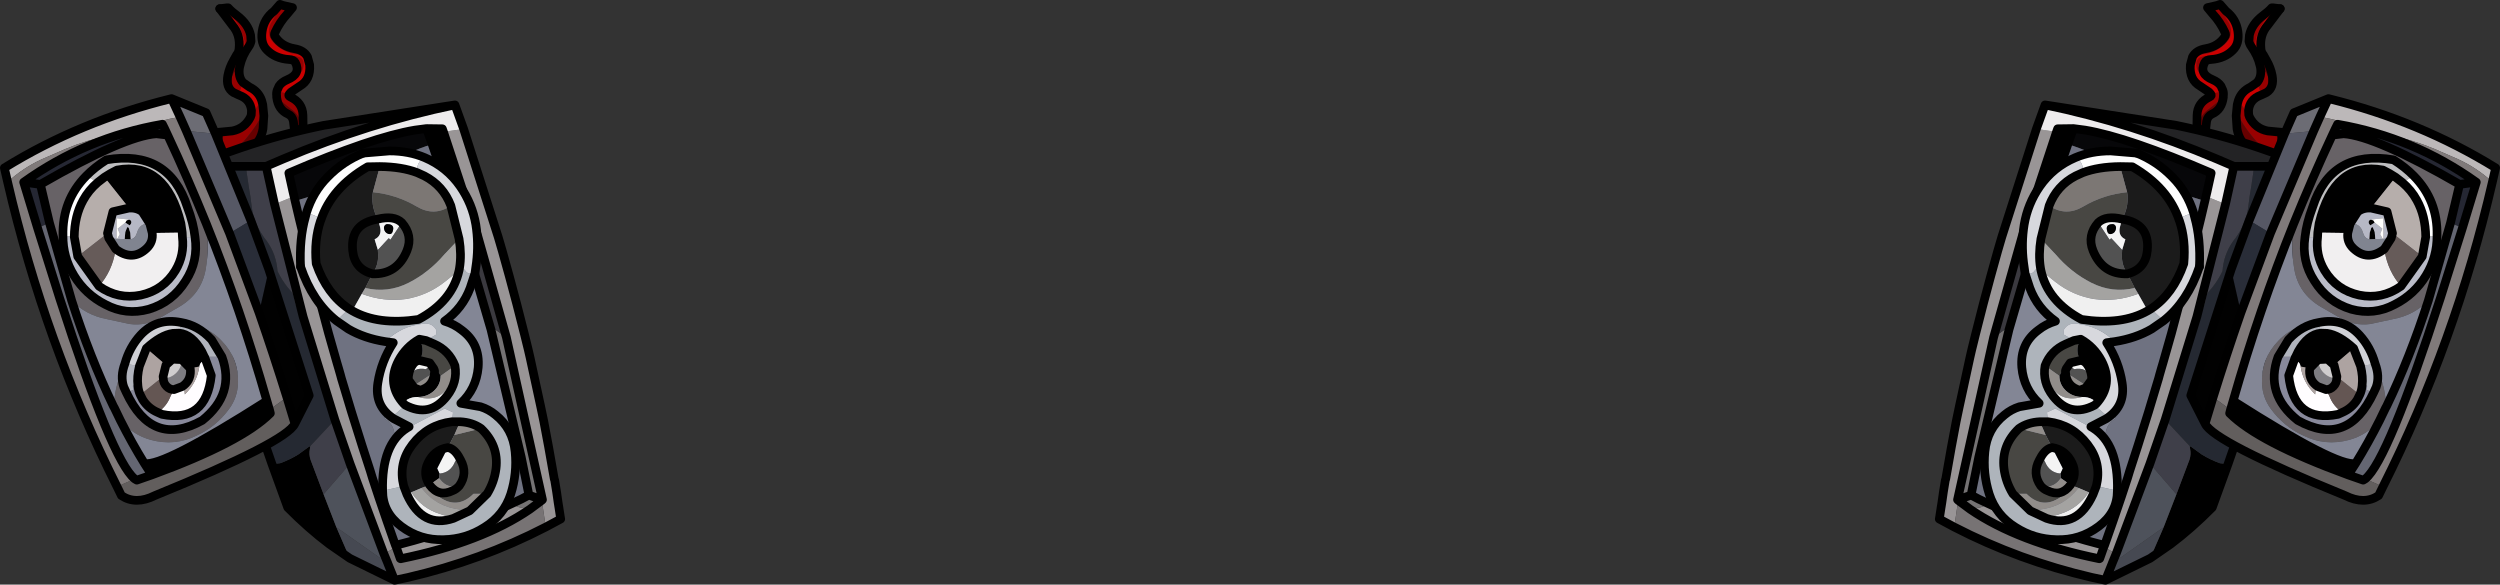 <?xml version="1.0" encoding="UTF-8" standalone="no"?>
<svg xmlns:xlink="http://www.w3.org/1999/xlink" height="134.6px" width="575.6px" xmlns="http://www.w3.org/2000/svg">
  <rect width="100%" height="100%" fill="#333333" stroke="none"/>
  <g transform="matrix(1.0, 0.0, 0.0, 1.0, -49.0, 3.1)">
    <use height="39.3" transform="matrix(1.0, 0.0, 0.0, 1.0, 98.25, -3.1)" width="23.05" xlink:href="#sprite0"/>
    <use height="111.45" transform="matrix(1.0, 0.0, 0.0, 1.0, 92.25, 20.05)" width="86.85" xlink:href="#sprite1"/>
    <use height="94.5" transform="matrix(1.0, 0.0, 0.0, 1.0, 49.0, 18.6)" width="72.2" xlink:href="#sprite4"/>
    <use height="39.3" transform="matrix(-1.0, 0.0, 0.0, 1.0, 575.35, -3.1)" width="23.05" xlink:href="#sprite0"/>
    <use height="111.45" transform="matrix(-1.0, 0.0, 0.0, 1.0, 581.35, 20.05)" width="86.85" xlink:href="#sprite1"/>
    <use height="94.5" transform="matrix(-1.0, 0.0, 0.0, 1.0, 624.6, 18.6)" width="72.2" xlink:href="#sprite4"/>
  </g>
  <defs>
    <g id="sprite0" transform="matrix(1.0, 0.0, 0.0, 1.0, 8.75, 25.25)">
      <use height="39.3" transform="matrix(1.0, 0.0, 0.0, 1.0, -8.75, -25.25)" width="23.05" xlink:href="#shape0"/>
    </g>
    <g id="shape0" transform="matrix(1.0, 0.0, 0.0, 1.0, 8.75, 25.25)">
      <path d="M12.8 -12.15 L11.9 -12.4 Q11.35 -12.4 10.95 -12.7 7.7 -12.9 5.35 -15.05 3.15 -17.05 4.3 -19.8 L5.45 -21.7 7.1 -23.95 7.15 -24.0 9.35 -23.5 8.15 -22.05 Q6.4 -20.15 5.3 -17.75 5.05 -17.2 5.35 -16.8 6.85 -14.55 9.75 -14.05 11.95 -13.7 12.8 -12.15 M5.6 -12.25 L6.65 -12.4 7.0 -12.45 10.0 -12.35 11.1 -12.05 Q11.85 -11.6 11.9 -10.75 12.05 -9.5 11.3 -8.6 9.4 -6.15 6.45 -5.5 L6.25 -5.45 Q6.85 -6.35 8.15 -6.9 11.35 -8.2 10.0 -10.85 9.65 -11.5 8.55 -11.55 6.95 -11.65 5.6 -12.25 M5.8 -4.45 L5.85 -4.45 Q6.9 -3.95 7.95 -3.75 L8.6 -3.6 Q8.25 -3.2 8.9 -2.9 11.65 -1.6 11.75 1.25 L11.8 4.35 11.75 4.35 11.65 4.4 11.45 3.5 Q10.95 1.15 8.95 -0.2 L6.5 -2.15 6.35 -2.3 5.7 -3.15 Q5.6 -3.85 5.8 -4.45 M2.25 -2.1 L2.5 -1.15 2.75 1.4 Q2.25 1.55 1.9 2.05 L1.6 2.55 Q0.05 5.1 -1.95 7.35 -2.65 8.1 -3.6 8.6 L-4.85 9.25 -5.85 9.6 -7.45 10.05 -7.5 9.2 -7.5 9.15 Q-7.95 6.95 -7.6 5.2 L-4.5 4.9 Q-1.7 4.35 -0.35 1.75 L-0.15 1.2 1.95 -1.75 2.25 -2.1 M-5.75 -23.45 L-5.45 -23.45 Q-4.7 -22.6 -3.4 -21.65 -0.85 -19.7 -0.3 -17.15 L-0.2 -15.75 -1.6 -14.7 Q-1.65 -15.95 -2.05 -17.1 L-2.9 -19.2 -5.3 -22.65 -5.75 -23.45 M-2.75 -10.15 L-2.85 -9.75 Q-3.2 -7.55 -2.05 -6.25 L-2.15 -6.15 -2.7 -4.35 -2.85 -3.3 -3.2 -3.45 -4.25 -3.95 -4.55 -5.65 -4.6 -6.15 -4.6 -7.55 -4.2 -8.45 -2.75 -10.15" fill="#990000" fill-rule="evenodd" stroke="none"/>
      <path d="M7.15 -24.0 L7.1 -23.95 5.45 -21.7 4.3 -19.8 Q3.15 -17.05 5.35 -15.05 7.7 -12.9 10.95 -12.7 11.35 -12.4 11.9 -12.4 L12.8 -12.15 13.3 -10.3 Q13.55 -6.85 11.0 -5.4 L9.0 -4.05 8.6 -3.6 7.95 -3.75 Q6.9 -3.95 5.85 -4.45 L5.8 -4.45 6.25 -5.45 6.45 -5.5 Q9.4 -6.15 11.3 -8.6 12.05 -9.5 11.9 -10.75 11.85 -11.6 11.1 -12.05 L10.0 -12.35 7.0 -12.45 6.65 -12.4 5.6 -12.25 Q4.45 -12.75 3.5 -13.7 1.95 -15.2 2.35 -18.0 2.75 -20.9 5.1 -22.7 L6.45 -24.25 7.15 -24.0 M2.25 -2.1 L1.95 -1.75 -0.15 1.2 -0.1 0.2 Q-0.35 -2.35 -2.85 -3.3 L-2.7 -4.35 -2.15 -6.15 -2.05 -6.25 -0.55 -5.2 Q1.55 -4.2 2.25 -2.1 M-5.75 -23.45 L-5.3 -22.65 -2.9 -19.2 -2.05 -17.1 Q-1.65 -15.95 -1.6 -14.7 L-1.75 -14.55 -2.0 -14.25 -3.0 -13.2 -3.5 -12.65 -3.35 -12.85 Q-3.0 -13.35 -2.95 -14.15 -2.65 -17.25 -4.45 -19.35 L-7.4 -23.25 -5.75 -23.45" fill="#cc0000" fill-rule="evenodd" stroke="none"/>
      <path d="M-7.45 10.05 L-5.85 9.6 -4.85 9.25 -3.6 8.6 Q-2.65 8.1 -1.95 7.35 0.05 5.1 1.6 2.55 L1.9 2.05 Q2.25 1.55 2.75 1.4 L2.55 4.4 Q2.1 7.2 -0.2 9.1 -0.65 9.45 -0.75 10.7 -0.9 13.1 -2.9 13.05 L-4.75 12.6 Q-7.1 11.7 -7.45 10.05 M5.7 -3.15 L6.35 -2.3 6.5 -2.15 8.95 -0.2 Q10.95 1.15 11.45 3.5 L11.65 4.4 9.8 4.75 9.55 2.7 Q9.35 1.5 8.3 1.0 6.05 0.0 5.7 -2.85 L5.7 -3.15 M-1.6 -14.7 L-0.2 -15.75 Q-0.35 -15.05 -0.75 -14.5 -2.25 -12.4 -2.75 -10.15 L-4.2 -8.45 -4.6 -7.55 -4.6 -6.15 -4.55 -5.65 -4.25 -3.95 Q-6.05 -5.1 -5.55 -7.85 -5.2 -9.7 -4.2 -11.4 L-3.5 -12.65 -3.0 -13.2 -2.0 -14.25 -1.75 -14.55 -1.6 -14.7" fill="#660000" fill-rule="evenodd" stroke="none"/>
      <path d="M12.8 -12.15 Q11.95 -13.7 9.75 -14.05 6.85 -14.55 5.35 -16.8 5.05 -17.2 5.3 -17.75 6.4 -20.15 8.15 -22.05 L9.35 -23.5 7.15 -24.0 6.45 -24.25 5.1 -22.7 Q2.75 -20.9 2.35 -18.0 1.95 -15.2 3.5 -13.7 4.45 -12.75 5.6 -12.25 6.95 -11.65 8.55 -11.55 9.65 -11.5 10.0 -10.85 11.35 -8.2 8.15 -6.9 6.85 -6.35 6.25 -5.45 L5.8 -4.45 M8.6 -3.6 L9.0 -4.05 11.0 -5.4 Q13.55 -6.85 13.3 -10.3 L12.8 -12.15 M2.75 1.4 L2.5 -1.15 2.25 -2.1 M-7.6 5.2 Q-7.95 6.95 -7.5 9.15 L-7.5 9.2 -7.45 10.05 M2.75 1.4 L2.55 4.4 Q2.1 7.2 -0.2 9.1 -0.65 9.45 -0.75 10.7 -0.9 13.1 -2.9 13.05 L-4.75 12.6 Q-7.1 11.7 -7.45 10.05 M5.7 -3.15 Q5.6 -3.85 5.8 -4.45 M11.65 4.4 L11.75 4.35 11.8 4.35 11.75 1.25 Q11.65 -1.6 8.9 -2.9 8.25 -3.2 8.6 -3.6 M11.65 4.4 L9.8 4.75 9.55 2.7 Q9.35 1.5 8.3 1.0 6.05 0.0 5.7 -2.85 L5.7 -3.15 M-0.2 -15.75 L-0.3 -17.15 Q-0.85 -19.7 -3.4 -21.65 -4.7 -22.6 -5.45 -23.45 L-5.75 -23.45 -7.4 -23.25 M-0.2 -15.75 Q-0.35 -15.05 -0.75 -14.5 -2.25 -12.4 -2.75 -10.15 L-2.85 -9.75 Q-3.2 -7.55 -2.05 -6.25 L-0.55 -5.2 Q1.55 -4.2 2.25 -2.1" fill="none" stroke="#000000" stroke-linecap="round" stroke-linejoin="round" stroke-width="2.0"/>
      <path d="M-0.15 1.2 L-0.35 1.75 Q-1.7 4.35 -4.5 4.9 L-7.6 5.2 M-7.4 -23.25 L-4.45 -19.35 Q-2.65 -17.25 -2.95 -14.15 -3.0 -13.35 -3.35 -12.85 L-3.5 -12.65 -4.2 -11.4 Q-5.2 -9.7 -5.55 -7.85 -6.05 -5.1 -4.25 -3.95 L-3.2 -3.45 -2.85 -3.3 Q-0.35 -2.35 -0.1 0.2 L-0.15 1.2" fill="none" stroke="#000000" stroke-linecap="round" stroke-linejoin="round" stroke-width="2.0"/>
    </g>
    <g id="sprite1" transform="matrix(1.0, 0.0, 0.0, 1.0, 43.4, 55.7)">
      <use height="111.45" transform="matrix(1.0, 0.0, 0.0, 1.0, -43.4, -55.7)" width="86.85" xlink:href="#sprite2"/>
      <use height="91.5" transform="matrix(1.0, 0.0, 0.0, 1.0, -18.5, -45.1)" width="51.55" xlink:href="#sprite3"/>
    </g>
    <g id="sprite2" transform="matrix(1.0, 0.0, 0.0, 1.0, 43.4, 55.7)">
      <use height="111.45" transform="matrix(1.0, 0.0, 0.0, 1.0, -43.4, -55.7)" width="86.85" xlink:href="#shape1"/>
    </g>
    <g id="shape1" transform="matrix(1.0, 0.0, 0.0, 1.0, 43.4, 55.7)">
      <path d="M-18.7 -32.55 L-17.75 -28.5 -15.25 -18.25 -15.0 -17.2 -13.4 -11.1 -11.0 -2.1 -9.05 4.75 -8.65 6.1 -8.25 7.5 -8.05 8.25 -5.7 16.05 -3.25 23.85 -1.4 29.55 -0.9 31.2 0.5 35.45 1.3 37.8 2.5 41.3 3.2 43.3 3.85 45.15 4.4 46.7 4.65 46.65 5.2 46.5 6.0 46.3 Q16.5 43.6 27.1 39.0 L31.5 36.95 Q31.95 37.8 33.15 38.0 L34.6 38.25 35.35 38.4 Q24.25 46.0 5.6 49.8 L5.5 49.75 4.55 47.05 1.75 48.7 -6.05 27.9 -9.55 17.8 -16.85 -5.9 -23.45 -31.85 -18.95 -33.65 -18.7 -32.55 M23.35 -24.5 L15.45 -48.5 20.1 -49.15 28.05 -24.3 29.0 -21.05 30.6 -15.3 32.3 -8.95 34.15 -1.7 34.95 1.55 35.4 3.5 37.85 14.8 38.55 18.15 39.65 24.0 40.95 31.35 41.0 31.55 41.05 31.65 41.5 34.4 41.85 36.85 42.05 38.1 42.35 40.05 42.45 40.65 39.0 42.5 38.1 36.35 38.25 36.2 29.95 -1.15 23.35 -24.5 M4.55 47.05 L4.4 46.7 4.55 47.05" fill="#999596" fill-rule="evenodd" stroke="none"/>
      <path d="M15.45 -48.5 L15.2 -49.2 11.55 -49.25 8.9 -48.9 Q-1.0 -47.25 -20.15 -39.0 L-19.2 -34.7 -18.95 -33.65 -23.45 -31.85 -25.35 -40.45 -25.4 -40.55 -21.55 -42.2 Q-1.75 -50.6 18.1 -54.7 L20.1 -49.15 15.45 -48.5" fill="#eeeced" fill-rule="evenodd" stroke="none"/>
      <path d="M12.85 -45.65 Q7.3 -43.95 2.25 -40.8 -0.75 -38.9 -4.0 -37.6 -10.9 -34.9 -17.95 -32.8 L-18.7 -32.55 -18.95 -33.65 -19.2 -34.7 -20.15 -39.0 Q-1.0 -47.25 8.9 -48.9 L11.55 -49.25 12.85 -45.65" fill="#070709" fill-rule="evenodd" stroke="none"/>
      <path d="M19.8 -25.4 L12.85 -45.65 11.55 -49.25 15.2 -49.2 15.45 -48.5 23.35 -24.5 20.25 -24.05 19.8 -25.4 M-24.05 27.95 L-23.65 27.95 -22.15 27.8 Q-19.95 27.0 -18.0 25.8 L-15.65 24.1 -15.2 23.85 -15.3 24.5 Q-15.55 25.8 -15.15 27.0 L-12.3 34.55 -12.15 34.95 -9.2 42.55 -6.1 49.7 -10.8 46.45 Q-15.65 42.8 -20.4 38.0 L-24.05 27.95" fill="#000000" fill-rule="evenodd" stroke="none"/>
      <path d="M12.85 -45.65 L19.8 -25.4 Q17.85 -22.95 15.7 -20.8 L15.15 -20.55 13.9 -20.3 Q10.65 -16.3 8.6 -11.6 7.3 -8.6 6.5 -5.4 L6.0 -3.3 5.55 -1.65 5.6 -1.6 5.5 -1.45 5.1 0.0 2.35 10.0 1.25 13.45 1.55 15.25 2.0 17.6 Q3.45 18.5 3.95 20.0 4.3 21.05 4.15 22.4 L4.25 23.35 6.1 30.0 6.5 31.6 Q7.0 33.3 6.55 34.95 L6.45 35.35 6.55 35.55 6.9 36.1 7.1 36.45 Q8.6 36.8 9.25 37.95 L18.45 36.0 Q19.2 35.15 21.0 34.9 24.0 34.5 26.6 33.1 27.3 30.6 29.25 28.65 31.05 26.85 33.35 26.35 L35.0 34.5 33.4 36.05 31.5 36.95 27.1 39.0 Q16.5 43.6 6.0 46.3 L5.2 46.5 4.65 46.65 4.4 46.7 3.85 45.15 3.2 43.3 2.5 41.3 1.3 37.8 0.5 35.45 -0.9 31.2 -1.4 29.55 -3.25 23.85 -5.7 16.05 -8.05 8.25 -8.25 7.5 -8.65 6.1 -9.05 4.75 -11.0 -2.1 -13.4 -11.1 -15.0 -17.2 -15.25 -18.25 -17.75 -28.5 -18.7 -32.55 -17.95 -32.8 Q-10.9 -34.9 -4.0 -37.6 -0.75 -38.9 2.25 -40.8 7.3 -43.95 12.85 -45.65" fill="#6f7281" fill-rule="evenodd" stroke="none"/>
      <path d="M33.35 26.35 Q31.05 26.85 29.25 28.65 27.3 30.6 26.6 33.1 24.0 34.5 21.0 34.9 19.2 35.15 18.45 36.0 L9.25 37.95 Q8.6 36.8 7.1 36.45 L6.9 36.1 6.55 35.55 6.45 35.35 6.55 34.95 Q7.0 33.3 6.5 31.6 L6.1 30.0 4.25 23.35 4.15 22.4 Q4.3 21.05 3.95 20.0 3.45 18.5 2.0 17.6 L1.55 15.25 1.25 13.45 2.35 10.0 5.1 0.0 5.5 -1.45 5.6 -1.6 5.55 -1.65 6.0 -3.3 6.5 -5.4 Q7.3 -8.6 8.6 -11.6 10.65 -16.3 13.9 -20.3 L15.15 -20.55 15.7 -20.8 Q17.85 -22.95 19.8 -25.4 L20.25 -24.05 26.4 -2.95 33.35 26.35" fill="#838695" fill-rule="evenodd" stroke="none"/>
      <path d="M31.5 36.95 L33.4 36.05 35.1 35.15 35.0 34.5 33.35 26.35 26.4 -2.95 27.4 -2.95 29.95 -1.15 38.25 36.2 38.05 36.15 38.1 36.35 35.35 38.4 34.6 38.25 33.15 38.0 Q31.95 37.8 31.5 36.95 M38.05 36.15 L35.1 35.15 38.05 36.15" fill="#747273" fill-rule="evenodd" stroke="none"/>
      <path d="M20.25 -24.05 L23.35 -24.5 29.95 -1.15 27.4 -2.95 26.4 -2.95 20.25 -24.05" fill="#3a393f" fill-rule="evenodd" stroke="none"/>
      <path d="M33.4 36.05 L35.0 34.5 35.1 35.15 33.4 36.05 M38.25 36.2 L38.1 36.35 39.0 42.5 Q24.1 50.2 7.3 54.1 L4.2 54.75 2.65 50.9 2.6 50.75 2.65 50.9 2.45 50.75 2.6 50.75 1.75 48.7 4.55 47.05 5.5 49.75 5.6 49.8 Q24.25 46.0 35.35 38.4 L38.1 36.35 38.05 36.15 38.25 36.2" fill="#777374" fill-rule="evenodd" stroke="none"/>
      <path d="M1.75 48.7 L2.6 50.75 2.45 50.75 -9.2 42.55 -12.15 34.95 -6.05 27.9 1.75 48.7" fill="#4e525b" fill-rule="evenodd" stroke="none"/>
      <path d="M2.65 50.9 L4.2 54.75 -6.1 49.7 -9.2 42.55 2.45 50.75 2.65 50.9" fill="#464952" fill-rule="evenodd" stroke="none"/>
      <path d="M18.1 -54.7 Q-1.75 -50.6 -21.55 -42.2 L-25.4 -40.55 -25.35 -40.45 -25.4 -40.55 -30.0 -40.55 -42.4 -40.55 -34.7 -43.6 -31.25 -44.8 Q-21.85 -48.0 -12.05 -50.0 L18.1 -54.7" fill="#232325" fill-rule="evenodd" stroke="none"/>
      <path d="M-25.35 -40.45 L-23.45 -31.85 -16.85 -5.9 -17.05 -5.85 -17.1 -5.9 -17.9 -7.0 Q-18.75 -8.65 -19.05 -10.5 -19.2 -11.3 -19.75 -11.9 L-20.4 -12.65 Q-21.75 -14.35 -22.75 -16.4 L-22.85 -17.35 Q-23.35 -21.1 -25.8 -24.1 L-26.1 -24.55 Q-28.35 -27.8 -28.75 -31.7 L-29.0 -33.65 -29.35 -35.75 -29.85 -39.15 -30.0 -40.55 -25.4 -40.55 -25.35 -40.45 M-12.15 34.95 L-12.3 34.55 -15.15 27.0 Q-15.55 25.8 -15.3 24.5 L-15.2 23.85 -9.55 17.8 -6.05 27.9 -12.15 34.95" fill="#3f3f49" fill-rule="evenodd" stroke="none"/>
      <path d="M-30.0 -40.55 L-29.85 -39.15 -29.35 -35.75 -29.0 -33.65 -28.75 -31.7 Q-28.35 -27.8 -26.1 -24.55 L-25.8 -24.1 Q-23.35 -21.1 -22.85 -17.35 L-22.75 -16.4 Q-21.75 -14.35 -20.4 -12.65 L-19.75 -11.9 Q-19.2 -11.3 -19.05 -10.5 -18.75 -8.65 -17.9 -7.0 L-17.1 -5.9 -17.05 -5.85 -16.85 -5.9 -9.55 17.8 -15.2 23.85 -15.65 24.1 -18.0 25.8 Q-19.95 27.0 -22.15 27.8 L-23.65 27.95 -24.05 27.95 -25.75 23.05 Q-36.55 -8.75 -42.4 -40.55 L-30.0 -40.55" fill="#252932" fill-rule="evenodd" stroke="none"/>
      <path d="M19.8 -25.4 L12.85 -45.65 M-18.7 -32.55 L-17.75 -28.5 -15.25 -18.25 -15.0 -17.2 -13.4 -11.1 -11.0 -2.1 -9.05 4.75 -8.65 6.1 -8.25 7.5 -8.05 8.25 -5.7 16.05 -3.25 23.85 -1.4 29.55 -0.9 31.2 0.5 35.45 1.3 37.8 2.5 41.3 3.2 43.3 3.85 45.15 4.4 46.7 4.65 46.65 5.2 46.5 6.0 46.3 Q16.5 43.6 27.1 39.0 L31.5 36.95 33.4 36.05 35.1 35.15 38.05 36.15 38.25 36.2 38.1 36.35 35.35 38.4 M35.0 34.5 L33.35 26.35 M19.8 -25.4 L20.25 -24.05 26.4 -2.95 33.35 26.35 M23.35 -24.5 L15.45 -48.5 15.2 -49.2 11.55 -49.25 12.85 -45.65 M11.55 -49.25 L8.9 -48.9 Q-1.0 -47.25 -20.15 -39.0 L-19.2 -34.7 -18.95 -33.65 -18.7 -32.55 M23.35 -24.5 L29.95 -1.15 38.25 36.2 M39.0 42.5 L42.45 40.65 42.35 40.05 42.05 38.1 41.85 36.85 41.5 34.4 41.05 31.65 41.0 31.55 40.95 31.35 39.65 24.0 38.55 18.15 37.85 14.8 35.4 3.5 34.95 1.55 34.15 -1.7 32.3 -8.95 30.6 -15.3 29.0 -21.05 28.05 -24.3 20.1 -49.15 18.1 -54.7 Q-1.75 -50.6 -21.55 -42.2 L-25.4 -40.55 -25.35 -40.45 -23.45 -31.85 M4.4 46.7 L4.55 47.05 5.5 49.75 5.6 49.8 Q24.25 46.0 35.35 38.4 M1.75 48.7 L2.6 50.75 2.65 50.9 4.2 54.75 7.3 54.1 Q24.1 50.2 39.0 42.5 M35.0 34.5 L35.1 35.15 M-30.0 -40.55 L-25.4 -40.55 M-16.85 -5.9 L-23.45 -31.85 M18.1 -54.7 L-12.05 -50.0 Q-21.85 -48.0 -31.25 -44.8 L-34.7 -43.6 -42.4 -40.55 -30.0 -40.55 M-24.05 27.95 L-20.4 38.0 Q-15.65 42.8 -10.8 46.45 L-6.1 49.7 M-9.55 17.8 L-16.85 -5.9 M-6.05 27.9 L-9.55 17.8 M-24.05 27.95 L-25.75 23.05 Q-36.55 -8.75 -42.4 -40.55 M1.75 48.7 L-6.05 27.9 M4.2 54.75 L-6.1 49.7" fill="none" stroke="#000000" stroke-linecap="round" stroke-linejoin="round" stroke-width="2.0"/>
    </g>
    <g id="sprite3" transform="matrix(1.0, 0.0, 0.0, 1.0, 25.75, 45.75)">
      <use height="91.5" transform="matrix(1.0, 0.0, 0.0, 1.0, -25.75, -45.75)" width="51.55" xlink:href="#shape2"/>
    </g>
    <g id="shape2" transform="matrix(1.0, 0.0, 0.0, 1.0, 25.75, 45.75)">
      <path d="M-6.45 -41.15 L-8.05 -35.25 -8.15 -34.6 Q-8.35 -31.6 -6.9 -29.05 L-6.4 -27.25 Q-5.9 -25.2 -7.65 -24.4 L-6.9 -21.95 -6.85 -20.8 Q-6.75 -18.45 -8.15 -16.45 L-9.8 -13.2 -10.6 -11.85 -12.8 -7.95 -13.55 -8.4 Q-18.65 -11.75 -21.1 -18.8 -21.6 -24.2 -20.1 -28.65 L-20.05 -28.75 Q-17.55 -36.3 -9.25 -41.1 L-6.45 -41.15 M-6.9 -29.05 Q-13.3 -28.05 -12.7 -21.85 -12.3 -17.55 -8.15 -16.45 -12.3 -17.55 -12.7 -21.85 -13.3 -28.05 -6.9 -29.05 M-0.2 34.35 L-0.95 32.4 Q-2.25 27.15 1.05 22.85 4.5 18.3 10.15 17.6 L12.05 17.6 10.7 20.65 9.2 23.55 Q6.05 24.05 4.6 27.15 3.4 29.7 5.0 32.15 L4.9 32.2 3.15 32.85 0.8 33.85 -0.2 34.35" fill="#1b1b1b" fill-rule="evenodd" stroke="none"/>
      <path d="M2.15 -39.75 Q-1.4 -41.1 -6.45 -41.15 L-9.25 -41.1 Q-17.55 -36.3 -20.05 -28.75 -20.2 -29.6 -23.35 -30.5 -21.85 -35.35 -18.45 -38.75 -14.95 -42.35 -10.25 -44.25 L-4.25 -44.75 Q0.25 -44.75 3.9 -43.2 1.9 -42.25 2.15 -39.75" fill="#fdfdfd" fill-rule="evenodd" stroke="none"/>
      <path d="M9.9 -32.15 Q8.15 -36.75 3.8 -39.0 2.95 -39.4 2.15 -39.75 1.9 -42.25 3.9 -43.2 8.95 -41.05 12.05 -36.6 14.85 -32.55 15.65 -27.8 16.35 -23.45 15.8 -19.05 L15.45 -16.55 14.5 -16.45 Q13.5 -16.55 13.1 -17.4 L11.9 -17.8 Q12.4 -20.85 11.8 -24.5 L9.9 -32.15 M-5.8 33.5 Q-6.1 22.8 -0.2 19.05 L0.35 18.85 8.5 14.55 10.4 15.45 10.15 17.6 Q4.5 18.3 1.05 22.85 -2.25 27.15 -0.95 32.4 L-5.8 33.5 M-3.25 16.9 Q-7.75 14.0 -6.9 8.65 -6.15 3.75 -3.35 -0.6 L-5.2 -0.85 Q-1.6 -4.4 3.45 -4.95 5.6 -5.3 6.6 -3.45 L6.5 -2.45 4.2 -1.1 2.65 -1.4 Q-0.45 0.35 -2.15 3.55 -5.0 9.0 -0.9 13.5 L-0.55 13.8 -2.9 15.85 -3.25 16.9 M-16.45 -5.65 Q-21.95 -10.0 -24.7 -18.1 -25.0 -24.55 -23.6 -29.5 L-23.35 -30.5 Q-20.2 -29.6 -20.05 -28.75 L-20.1 -28.65 Q-21.6 -24.2 -21.1 -18.8 -18.65 -11.75 -13.55 -8.4 L-16.45 -5.65" fill="#d7d8dd" fill-rule="evenodd" stroke="none"/>
      <path d="M-8.05 -35.25 Q-2.6 -34.7 2.05 -31.95 6.1 -29.55 9.9 -32.15 L11.8 -24.5 8.4 -20.9 Q4.9 -16.8 0.2 -14.4 -4.65 -11.95 -9.8 -13.2 L-8.15 -16.45 Q-2.45 -16.25 -0.2 -21.8 1.2 -25.3 -1.4 -28.25 -3.2 -29.95 -6.9 -29.05 -8.35 -31.6 -8.15 -34.6 L-8.05 -35.25 M4.2 -1.1 L6.05 -0.3 Q9.5 1.2 10.85 4.7 L10.5 4.95 7.55 7.05 7.45 6.85 Q7.1 6.0 6.15 5.85 L5.95 5.35 5.05 4.05 2.75 3.5 Q3.95 1.15 2.85 -1.05 L2.65 -1.4 4.2 -1.1 M4.9 32.2 L5.0 32.15 Q7.15 35.05 10.35 33.45 11.15 33.15 11.85 32.35 13.85 29.5 12.15 26.4 L11.65 25.5 Q10.55 23.75 9.2 23.55 L10.7 20.65 16.85 19.15 Q20.95 23.05 20.3 28.4 19.9 31.5 18.25 34.2 L15.1 34.2 Q11.7 37.6 7.8 35.3 5.85 34.2 4.9 32.2" fill="#484743" fill-rule="evenodd" stroke="none"/>
      <path d="M-6.9 -29.05 Q-3.2 -29.95 -1.4 -28.25 L-4.0 -24.3 -4.4 -24.65 -6.9 -21.95 -7.65 -24.4 Q-5.9 -25.2 -6.4 -27.25 L-6.9 -29.05 M2.75 3.5 L5.05 4.05 5.0 4.85 4.15 5.5 Q1.35 4.95 0.25 7.3 0.1 7.55 0.1 7.9 0.1 6.1 0.9 4.8 1.65 3.5 2.75 3.5 M-4.7 -27.9 L-5.0 -27.85 Q-5.5 -27.55 -5.5 -27.0 -5.4 -25.95 -4.5 -25.65 -3.8 -25.45 -3.55 -26.05 -2.85 -27.85 -4.7 -27.9 M11.65 25.5 L10.85 26.85 Q9.85 29.3 7.3 29.55 L6.75 28.35 9.2 23.55 Q10.55 23.75 11.65 25.5" fill="#f4f4f4" fill-rule="evenodd" stroke="none"/>
      <path d="M2.65 -1.4 L2.85 -1.05 Q3.95 1.15 2.75 3.5 1.65 3.5 0.9 4.8 0.1 6.1 0.1 7.9 L1.4 9.7 1.6 9.85 2.85 10.35 Q5.95 9.5 6.15 6.15 L6.15 5.85 Q7.1 6.0 7.45 6.85 L7.55 7.05 Q7.55 9.05 6.0 10.5 4.45 11.9 2.3 11.9 0.95 11.9 0.05 12.4 -0.9 12.85 -0.9 13.5 -5.0 9.0 -2.15 3.55 -0.45 0.35 2.65 -1.4 M-4.7 -27.9 Q-2.85 -27.85 -3.55 -26.05 -3.8 -25.45 -4.5 -25.65 -5.4 -25.95 -5.5 -27.0 -5.5 -27.55 -5.0 -27.85 L-4.7 -27.9 M5.0 32.15 Q3.4 29.7 4.6 27.15 6.05 24.05 9.2 23.55 L6.75 28.35 7.3 29.55 7.2 30.6 5.0 32.15" fill="#000000" fill-rule="evenodd" stroke="none"/>
      <path d="M9.9 -32.15 Q6.1 -29.55 2.05 -31.95 -2.6 -34.7 -8.05 -35.25 L-6.45 -41.15 Q-1.4 -41.1 2.15 -39.75 2.95 -39.4 3.8 -39.0 8.15 -36.75 9.9 -32.15" fill="#7c7774" fill-rule="evenodd" stroke="none"/>
      <path d="M-1.4 -28.25 Q1.2 -25.3 -0.2 -21.8 -2.45 -16.25 -8.15 -16.45 -6.75 -18.45 -6.85 -20.8 L-6.9 -21.95 -4.4 -24.65 -4.0 -24.3 -1.4 -28.25 M5.05 4.05 L5.95 5.35 6.05 6.25 2.0 8.9 1.6 9.75 1.4 9.7 0.1 7.9 Q0.1 7.55 0.25 7.3 1.35 4.95 4.15 5.5 L5.0 4.85 5.05 4.05 M11.65 25.5 L12.15 26.4 Q13.85 29.5 11.85 32.35 9.1 33.1 7.4 30.85 L7.2 30.6 7.3 29.55 Q9.85 29.3 10.85 26.85 L11.65 25.5" fill="#525252" fill-rule="evenodd" stroke="none"/>
      <path d="M11.9 -17.8 L13.1 -17.4 Q13.5 -16.55 14.5 -16.45 L15.45 -16.55 14.35 -13.2 Q12.6 -8.5 8.45 -5.55 10.65 -4.9 12.4 -3.5 16.65 -0.35 16.2 5.1 15.75 10.05 12.2 13.35 L16.75 14.15 Q18.65 14.75 20.15 16.0 24.2 19.2 24.7 24.5 25.2 29.5 23.7 34.25 22.1 39.15 17.65 41.9 13.35 44.65 8.25 44.75 2.85 44.95 -1.5 41.7 -5.8 38.5 -5.8 33.5 L-0.95 32.4 -0.2 34.35 Q3.4 42.25 10.5 39.85 L14.25 38.1 18.25 34.2 Q19.9 31.5 20.3 28.4 20.95 23.05 16.85 19.15 14.85 17.75 12.05 17.6 L10.15 17.6 10.4 15.45 8.5 14.55 0.35 18.85 0.3 18.75 Q-1.5 17.8 -3.25 16.9 L-2.9 15.85 -0.55 13.8 Q5.05 16.75 9.0 11.7 11.5 8.5 10.85 4.7 9.5 1.2 6.05 -0.3 L4.2 -1.1 6.5 -2.45 6.6 -3.45 Q5.6 -5.3 3.45 -4.95 -1.6 -4.4 -5.2 -0.85 -10.0 -1.6 -13.7 -3.75 L-16.45 -5.65 -13.55 -8.4 -12.8 -7.95 Q-6.85 -4.55 2.45 -5.95 10.25 -10.1 11.8 -17.25 L11.9 -17.8" fill="#aeb4bb" fill-rule="evenodd" stroke="none"/>
      <path d="M11.8 -17.25 Q10.25 -10.1 2.45 -5.95 -6.85 -4.55 -12.8 -7.95 L-10.6 -11.85 Q-5.6 -9.95 -0.45 -10.65 4.5 -11.45 8.55 -14.65 L11.8 -17.25 M10.5 4.95 L10.85 4.7 Q11.5 8.5 9.0 11.7 5.05 16.75 -0.55 13.8 L-0.9 13.5 Q-0.9 12.85 0.05 12.4 0.95 11.9 2.3 11.9 8.2 13.5 10.3 7.45 10.75 6.25 10.5 4.95 M-0.2 34.35 L0.8 33.85 Q3.2 37.5 7.3 38.8 L10.5 39.85 Q3.4 42.25 -0.2 34.35" fill="#f0f0f0" fill-rule="evenodd" stroke="none"/>
      <path d="M-9.8 -13.2 Q-4.65 -11.95 0.2 -14.4 4.9 -16.8 8.4 -20.9 L11.8 -24.5 Q12.4 -20.85 11.9 -17.8 L11.8 -17.25 8.55 -14.65 Q4.5 -11.45 -0.45 -10.65 -5.6 -9.95 -10.6 -11.85 L-9.8 -13.2 M0.8 33.85 L3.15 32.85 Q6.45 37.2 12.25 37.85 L14.25 38.1 10.5 39.85 7.3 38.8 Q3.2 37.5 0.8 33.85" fill="#a4a3a1" fill-rule="evenodd" stroke="none"/>
      <path d="M5.95 5.35 L6.15 5.85 6.15 6.15 Q5.95 9.5 2.85 10.35 L1.6 9.85 1.6 9.75 2.0 8.9 6.05 6.25 5.95 5.35 M7.55 7.05 L10.5 4.95 Q10.75 6.25 10.3 7.45 8.2 13.5 2.3 11.9 4.45 11.9 6.0 10.5 7.55 9.05 7.55 7.05 M3.15 32.85 L4.9 32.2 Q5.85 34.2 7.8 35.3 11.7 37.6 15.1 34.2 L18.25 34.2 14.25 38.1 12.25 37.85 Q6.45 37.2 3.15 32.85 M10.7 20.65 L12.05 17.6 Q14.85 17.75 16.85 19.15 L10.7 20.65 M7.2 30.6 L7.4 30.85 Q9.1 33.1 11.85 32.35 11.15 33.15 10.35 33.45 7.15 35.05 5.0 32.15 L7.2 30.6" fill="#918d8a" fill-rule="evenodd" stroke="none"/>
      <path d="M9.9 -32.15 Q8.15 -36.75 3.8 -39.0 2.95 -39.4 2.15 -39.75 -1.4 -41.1 -6.45 -41.15 L-9.25 -41.1 Q-17.55 -36.3 -20.05 -28.75 L-20.1 -28.65 Q-21.6 -24.2 -21.1 -18.8 -18.65 -11.75 -13.55 -8.4 M-6.9 -29.05 Q-3.2 -29.95 -1.4 -28.25 1.2 -25.3 -0.2 -21.8 -2.45 -16.25 -8.15 -16.45 -12.3 -17.55 -12.7 -21.85 -13.3 -28.05 -6.9 -29.05 M11.8 -24.5 L9.9 -32.15 M15.45 -16.55 L15.8 -19.05 Q16.35 -23.45 15.65 -27.8 14.85 -32.55 12.05 -36.6 8.95 -41.05 3.9 -43.2 M15.45 -16.55 L14.35 -13.2 Q12.6 -8.5 8.45 -5.55 10.65 -4.9 12.4 -3.5 16.65 -0.35 16.2 5.1 15.75 10.05 12.2 13.35 L16.75 14.15 Q18.65 14.75 20.15 16.0 24.2 19.2 24.7 24.5 25.2 29.5 23.7 34.25 22.1 39.15 17.65 41.9 13.35 44.65 8.25 44.75 2.85 44.95 -1.5 41.7 -5.8 38.5 -5.8 33.5 -6.1 22.8 -0.2 19.05 L0.3 18.75 Q-1.5 17.8 -3.25 16.9 -7.75 14.0 -6.9 8.65 -6.15 3.75 -3.35 -0.6 L-5.2 -0.85 Q-10.0 -1.6 -13.7 -3.75 L-16.45 -5.65 Q-21.95 -10.0 -24.7 -18.1 M-10.25 -44.25 L-4.25 -44.75 Q0.25 -44.75 3.9 -43.2 M11.8 -24.5 Q12.4 -20.85 11.9 -17.8 L11.8 -17.25 Q10.25 -10.1 2.45 -5.95 -6.85 -4.55 -12.8 -7.95 L-13.55 -8.4 M10.85 4.7 Q9.5 1.2 6.05 -0.3 L4.2 -1.1 2.65 -1.4 Q-0.45 0.35 -2.15 3.55 -5.0 9.0 -0.9 13.5 L-0.55 13.8 M2.75 3.5 L5.05 4.05 5.95 5.35 6.15 5.85 6.15 6.15 Q5.95 9.5 2.85 10.35 L1.6 9.85 1.4 9.7 0.1 7.9 Q0.1 6.1 0.9 4.8 1.65 3.5 2.75 3.5 M10.85 4.7 Q11.5 8.5 9.0 11.7 5.05 16.75 -0.55 13.8 M-0.95 32.4 L-0.2 34.35 M5.0 32.15 Q3.4 29.7 4.6 27.15 6.05 24.05 9.2 23.55 M12.05 17.6 L10.15 17.6 Q4.5 18.3 1.05 22.85 -2.25 27.15 -0.95 32.4 M16.85 19.15 Q14.85 17.75 12.05 17.6 M18.25 34.2 Q19.9 31.5 20.3 28.4 20.95 23.05 16.85 19.15 M11.85 32.35 Q13.85 29.5 12.15 26.4 L11.65 25.5 Q10.55 23.75 9.2 23.55 M11.85 32.35 Q11.15 33.15 10.35 33.45 7.15 35.05 5.0 32.15 M10.5 39.85 L14.25 38.1 18.25 34.2 M10.5 39.85 Q3.4 42.25 -0.2 34.35" fill="none" stroke="#000000" stroke-linecap="round" stroke-linejoin="round" stroke-width="2.0"/>
      <path d="M-24.7 -18.1 Q-25.0 -24.55 -23.6 -29.5 L-23.35 -30.5 Q-21.85 -35.35 -18.45 -38.75 -14.95 -42.35 -10.25 -44.25" fill="none" stroke="#000000" stroke-linecap="round" stroke-linejoin="round" stroke-width="2.0"/>
    </g>
    <g id="sprite4" transform="matrix(1.0, 0.0, 0.0, 1.0, 36.1, 47.25)">
      <use height="94.5" transform="matrix(1.0, 0.0, 0.0, 1.0, -36.1, -47.25)" width="72.2" xlink:href="#sprite5"/>
      <use height="26.9" transform="matrix(1.0, 0.0, 0.0, 1.0, -8.95, 4.05)" width="25.85" xlink:href="#sprite6"/>
      <use height="37.35" transform="matrix(1.0, 0.0, 0.0, 1.0, -22.6, -33.55)" width="32.55" xlink:href="#sprite7"/>
    </g>
    <g id="sprite5" transform="matrix(1.0, 0.0, 0.0, 1.0, 36.1, 47.25)">
      <use height="94.5" transform="matrix(1.0, 0.0, 0.0, 1.0, -36.1, -47.25)" width="72.2" xlink:href="#shape3"/>
    </g>
    <g id="shape3" transform="matrix(1.0, 0.0, 0.0, 1.0, 36.1, 47.25)">
      <path d="M3.45 -46.15 L3.4 -46.25 11.35 -43.0 13.5 -38.15 6.8 -38.8 5.35 -42.05 3.45 -46.15" fill="#6c6c74" fill-rule="evenodd" stroke="none"/>
      <path d="M3.45 -46.15 L5.35 -42.05 Q0.6 -41.25 -3.85 -39.6 -7.2 -38.4 -10.65 -37.85 -16.05 -36.75 -21.05 -34.65 L-26.55 -32.25 Q-30.85 -30.25 -34.35 -27.05 L-35.1 -30.3 Q-17.7 -41.05 3.2 -46.2 L3.45 -46.15" fill="#bcb8b9" fill-rule="evenodd" stroke="none"/>
      <path d="M-30.65 -27.0 Q-16.25 -37.3 1.3 -40.35 L1.8 -39.35 2.5 -37.85 -0.1 -38.15 Q-7.45 -37.65 -26.8 -26.5 L-30.65 -27.0 -26.8 -26.5 -24.7 -17.6 -27.45 -16.45 -30.65 -27.0" fill="#252733" fill-rule="evenodd" stroke="none"/>
      <path d="M5.35 -42.05 L6.8 -38.8 16.75 -15.25 23.55 3.05 Q26.9 12.7 29.95 22.5 L25.95 25.4 25.35 23.35 Q19.35 2.35 11.4 -17.45 7.2 -27.8 2.5 -37.85 L1.8 -39.35 1.3 -40.35 Q-16.25 -37.3 -30.65 -27.0 L-27.45 -16.45 -22.35 -0.25 Q-10.3 37.05 -5.1 41.3 L-9.15 43.1 Q-25.8 9.95 -34.35 -27.05 -30.85 -30.25 -26.55 -32.25 L-21.05 -34.65 Q-16.05 -36.75 -10.65 -37.85 -7.2 -38.4 -3.85 -39.6 0.6 -41.25 5.35 -42.05" fill="#807a7a" fill-rule="evenodd" stroke="none"/>
      <path d="M6.8 -38.8 L13.5 -38.15 21.65 -18.2 16.75 -15.25 6.8 -38.8" fill="#565865" fill-rule="evenodd" stroke="none"/>
      <path d="M-26.8 -26.5 Q-7.45 -37.65 -0.1 -38.15 L2.5 -37.85 Q7.2 -27.8 11.4 -17.45 12.15 -12.15 11.25 -6.9 10.25 -1.3 5.15 1.7 L0.8 4.2 Q-2.45 6.15 -6.25 5.65 L-11.6 4.5 Q-16.3 3.6 -19.6 0.25 L-24.7 -17.6 -26.8 -26.5 M-9.85 24.45 Q-9.75 20.75 -8.35 17.3 -6.45 12.75 -2.65 9.5 0.7 6.6 5.05 5.85 10.9 5.3 14.9 9.5 18.9 13.6 18.7 19.25 18.6 22.55 16.65 25.2 13.65 29.3 9.15 31.35 4.15 33.8 -1.3 32.35 -5.45 31.25 -8.4 27.8 L-9.75 25.0 -9.85 24.45" fill="#676266" fill-rule="evenodd" stroke="none"/>
      <path d="M11.4 -17.45 Q19.35 2.35 25.35 23.35 1.35 38.65 -2.85 37.75 -5.75 33.05 -8.4 27.8 -5.45 31.25 -1.3 32.35 4.15 33.8 9.15 31.35 13.65 29.3 16.65 25.2 18.6 22.55 18.7 19.25 18.9 13.6 14.9 9.5 10.9 5.3 5.05 5.85 0.7 6.6 -2.65 9.5 -6.45 12.75 -8.35 17.3 -9.75 20.75 -9.85 24.45 L-10.0 24.55 Q-15.35 13.45 -19.6 0.25 -16.3 3.6 -11.6 4.5 L-6.25 5.65 Q-2.45 6.15 0.8 4.2 L5.15 1.7 Q10.25 -1.3 11.25 -6.9 12.15 -12.15 11.4 -17.45" fill="#838695" fill-rule="evenodd" stroke="none"/>
      <path d="M21.65 -18.2 L25.8 -6.9 23.55 3.05 16.75 -15.25 21.65 -18.2" fill="#292d38" fill-rule="evenodd" stroke="none"/>
      <path d="M25.8 -6.9 L35.1 22.1 31.8 28.6 29.95 22.5 Q26.9 12.7 23.55 3.05 L25.8 -6.9" fill="#010101" fill-rule="evenodd" stroke="none"/>
      <path d="M31.8 28.6 Q29.85 32.8 -0.45 45.15 -4.85 47.35 -8.15 45.15 L-9.15 43.1 -5.1 41.3 -4.6 41.6 -1.15 40.4 Q19.5 32.85 26.15 26.2 L25.95 25.4 29.95 22.5 31.8 28.6" fill="#625e5d" fill-rule="evenodd" stroke="none"/>
      <path d="M25.35 23.35 L25.95 25.4 26.15 26.2 Q19.5 32.85 -1.15 40.4 L-2.85 37.75 Q1.35 38.65 25.35 23.35" fill="#000000" fill-rule="evenodd" stroke="none"/>
      <path d="M-9.75 25.0 L-8.4 27.8 Q-5.75 33.05 -2.85 37.75 L-1.15 40.4 -4.6 41.6 -5.1 41.3 Q-10.3 37.05 -22.35 -0.25 L-27.45 -16.45 -24.7 -17.6 -19.6 0.25 Q-15.35 13.45 -10.0 24.55 L-9.75 25.0" fill="#646672" fill-rule="evenodd" stroke="none"/>
      <path d="M13.5 -38.15 L11.35 -43.0 3.4 -46.25 3.45 -46.15 5.35 -42.05 6.8 -38.8 M13.5 -38.15 L21.65 -18.2 25.8 -6.9 35.1 22.1 31.8 28.6 Q29.85 32.8 -0.45 45.15 -4.85 47.35 -8.15 45.15 L-9.15 43.1 Q-25.8 9.95 -34.35 -27.05 L-35.1 -30.3 Q-17.7 -41.05 3.2 -46.2 L3.4 -46.25 M2.5 -37.85 L1.8 -39.35 1.3 -40.35 Q-16.25 -37.3 -30.65 -27.0 L-26.8 -26.5 Q-7.45 -37.65 -0.1 -38.15 L2.5 -37.85 Q7.2 -27.8 11.4 -17.45 19.35 2.35 25.35 23.35 L25.95 25.4 26.15 26.2 Q19.5 32.85 -1.15 40.4 L-4.6 41.6 -5.1 41.3 M29.95 22.5 Q26.9 12.7 23.55 3.05 L16.75 -15.25 6.8 -38.8 M-9.75 25.0 L-8.4 27.8 Q-5.75 33.05 -2.85 37.75 1.35 38.65 25.35 23.35 M29.95 22.5 L31.8 28.6 M-27.45 -16.45 L-22.35 -0.25 Q-10.3 37.05 -5.1 41.3 M-30.65 -27.0 L-27.45 -16.45 M-26.8 -26.5 L-24.7 -17.6 -19.6 0.25 Q-15.35 13.45 -10.0 24.55 L-9.75 25.0 M-2.85 37.75 L-1.15 40.4" fill="none" stroke="#000000" stroke-linecap="round" stroke-linejoin="round" stroke-width="2.0"/>
    </g>
    <g id="sprite6" transform="matrix(1.0, 0.0, 0.0, 1.0, 12.9, 13.45)">
      <use height="26.9" transform="matrix(1.0, 0.0, 0.0, 1.0, -12.9, -13.45)" width="25.85" xlink:href="#shape4"/>
    </g>
    <g id="shape4" transform="matrix(1.0, 0.0, 0.0, 1.0, 12.9, 13.45)">
      <path d="M8.55 -8.35 L8.45 -8.3 8.65 -8.25 11.05 -4.3 7.0 -4.3 6.4 -5.55 Q4.2 -9.45 1.2 -9.75 L1.65 -12.2 Q5.55 -11.55 8.55 -8.35 M-11.0 3.85 L-11.55 2.65 Q-12.4 0.2 -11.3 -2.7 L-7.95 -2.15 Q-8.55 0.3 -8.3 2.3 L-8.55 2.3 -9.45 2.35 -9.4 3.4 -11.0 3.85" fill="#b1b4bd" fill-rule="evenodd" stroke="none"/>
      <path d="M-11.3 -2.7 Q-10.25 -6.5 -7.7 -9.3 -3.95 -13.35 1.65 -12.2 L1.2 -9.75 -0.25 -9.7 Q-3.0 -9.3 -6.35 -6.25 L-7.95 -2.15 -11.3 -2.7" fill="#d0d1d6" fill-rule="evenodd" stroke="none"/>
      <path d="M-6.35 -6.25 Q-3.0 -9.3 -0.25 -9.7 L1.2 -9.75 Q4.2 -9.45 6.4 -5.55 L7.0 -4.3 7.1 -4.15 Q6.95 -3.8 7.05 -3.35 6.2 -3.25 5.95 -2.45 L5.85 -2.05 3.75 -1.65 1.8 -3.65 -0.35 -3.75 -1.85 -2.4 -6.35 -6.25" fill="#000000" fill-rule="evenodd" stroke="none"/>
      <path d="M11.05 -4.3 Q14.15 4.25 6.5 10.35 -5.0 16.75 -11.0 3.85 L-9.4 3.4 -9.45 2.35 -8.55 2.3 -8.3 2.35 Q-8.2 3.5 -7.75 4.45 L-7.2 5.55 Q-5.95 7.55 -3.75 8.5 L-2.75 8.95 Q7.4 11.0 8.6 0.0 L7.1 -4.15 7.0 -4.3 11.05 -4.3" fill="#88899b" fill-rule="evenodd" stroke="none"/>
      <path d="M5.85 -2.05 L5.95 -2.45 Q6.2 -3.25 7.05 -3.35 6.95 -3.8 7.1 -4.15 L8.6 0.0 Q7.4 11.0 -2.75 8.95 L-3.75 8.5 Q-1.65 7.1 -0.75 4.7 L0.0 3.25 1.9 2.55 2.4 3.15 2.5 4.35 2.6 4.25 Q5.3 1.6 5.85 -2.05" fill="#fffdff" fill-rule="evenodd" stroke="none"/>
      <path d="M1.8 -3.65 L3.75 -1.65 3.8 -1.05 Q3.85 1.25 1.9 2.55 L0.0 3.25 Q-1.0 3.25 -1.7 2.5 -2.45 1.75 -2.45 0.65 -0.7 0.65 0.55 -0.6 1.8 -1.85 1.8 -3.65" fill="#7d7c81" fill-rule="evenodd" stroke="none"/>
      <path d="M-1.85 -2.4 L-0.35 -3.75 1.8 -3.65 Q1.8 -1.85 0.55 -0.6 -0.7 0.65 -2.45 0.65 L-2.5 0.25 -1.85 -2.4" fill="#cfcdce" fill-rule="evenodd" stroke="none"/>
      <path d="M-6.35 -6.25 L-1.85 -2.4 -2.5 0.25 -7.75 4.45 Q-8.2 3.5 -8.3 2.35 L-8.3 2.3 Q-8.55 0.3 -7.95 -2.15 L-6.35 -6.25 M3.75 -1.65 L5.85 -2.05 Q5.3 1.6 2.6 4.25 L2.5 4.35 2.4 3.15 1.9 2.55 Q3.85 1.25 3.8 -1.05 L3.75 -1.65 M-8.55 2.3 L-8.3 2.3 -8.3 2.35 -8.55 2.3" fill="#ada3a1" fill-rule="evenodd" stroke="none"/>
      <path d="M-2.5 0.25 L-2.45 0.65 Q-2.45 1.75 -1.7 2.5 -1.0 3.25 0.0 3.25 L-0.75 4.7 Q-1.65 7.1 -3.75 8.5 -5.95 7.55 -7.2 5.55 L-7.75 4.45 -2.5 0.25" fill="#645653" fill-rule="evenodd" stroke="none"/>
      <path d="M8.65 -8.25 L11.05 -4.3 Q14.15 4.25 6.5 10.35 -5.0 16.75 -11.0 3.85 L-11.55 2.65 Q-12.4 0.2 -11.3 -2.7 -10.25 -6.5 -7.7 -9.3 -3.95 -13.35 1.65 -12.2 5.55 -11.55 8.55 -8.35 M1.2 -9.75 L-0.25 -9.7 Q-3.0 -9.3 -6.35 -6.25 M-1.85 -2.4 L-0.35 -3.75 1.8 -3.65 3.75 -1.65 M7.0 -4.3 L6.4 -5.55 Q4.2 -9.45 1.2 -9.75 M1.9 2.55 Q3.85 1.25 3.8 -1.05 L3.75 -1.65 M-2.5 0.25 L-2.45 0.65 M-1.85 -2.4 L-2.5 0.25 M-7.75 4.45 L-7.2 5.55 Q-5.95 7.55 -3.75 8.5 L-2.75 8.95 Q7.4 11.0 8.6 0.0 L7.1 -4.15 M0.0 3.25 Q-1.0 3.25 -1.7 2.5 -2.45 1.75 -2.45 0.65 M1.9 2.55 L0.0 3.25 M-8.3 2.3 Q-8.55 0.3 -7.95 -2.15 L-6.35 -6.25 M-8.3 2.35 L-8.3 2.3 M-7.75 4.45 Q-8.2 3.5 -8.3 2.35" fill="none" stroke="#000000" stroke-linecap="round" stroke-linejoin="round" stroke-width="2.0"/>
    </g>
    <g id="sprite7" transform="matrix(1.0, 0.0, 0.0, 1.0, 16.3, 18.7)">
      <use height="37.35" transform="matrix(1.0, 0.0, 0.0, 1.0, -16.3, -18.7)" width="32.55" xlink:href="#shape5"/>
    </g>
    <g id="shape5" transform="matrix(1.0, 0.0, 0.0, 1.0, 16.3, 18.7)">
      <path d="M-7.0 11.8 Q-2.6 14.9 2.6 13.85 7.85 12.7 10.6 8.15 12.7 4.6 12.2 0.5 L15.1 0.5 Q15.9 6.0 12.95 10.55 9.9 15.45 4.45 17.1 -0.8 18.55 -5.55 16.0 -10.1 13.7 -12.75 9.35 -15.35 5.1 -15.3 0.15 L-12.7 0.45 -11.9 4.95 -7.0 11.8 M-11.85 4.9 L-11.9 4.95 -11.85 4.9" fill="#babcc8" fill-rule="evenodd" stroke="none"/>
      <path d="M12.15 -0.55 L5.25 -0.45 4.7 -2.6 2.95 -5.35 Q1.7 -6.3 -0.1 -6.2 L-5.75 -13.3 Q-4.4 -14.2 -2.85 -14.95 8.35 -17.05 11.85 -2.65 L12.15 -0.55 M-0.05 -3.55 L0.3 -3.35 Q0.7 -2.8 0.05 -2.2 L-0.95 -2.85 -0.65 -3.35 -0.05 -3.55 M-1.1 0.95 L-0.95 -0.7 -0.55 -1.7 Q-0.35 -1.95 -0.15 -1.6 L0.2 -0.5 0.3 1.0 -1.1 0.95" fill="#000000" fill-rule="evenodd" stroke="none"/>
      <path d="M12.2 0.5 Q12.7 4.6 10.6 8.15 7.85 12.7 2.6 13.85 -2.6 14.9 -7.0 11.8 -4.0 8.3 -3.25 3.75 L-3.15 3.25 Q0.7 6.2 4.0 3.05 5.5 1.6 5.25 -0.45 L12.15 -0.55 12.2 0.5" fill="#f1eff0" fill-rule="evenodd" stroke="none"/>
      <path d="M15.1 0.5 L12.2 0.5 12.15 -0.55 11.85 -2.65 Q8.35 -17.05 -2.85 -14.95 -4.4 -14.2 -5.75 -13.3 L-7.3 -12.1 -9.95 -13.6 Q-8.0 -15.6 -5.3 -17.3 9.05 -19.75 13.35 -6.4 14.75 -2.7 15.1 0.5" fill="#bebec0" fill-rule="evenodd" stroke="none"/>
      <path d="M-11.85 4.9 L-11.9 4.95 -12.7 0.45 Q-12.65 -4.4 -10.65 -8.0 -9.4 -10.3 -7.3 -12.1 L-5.75 -13.3 -0.1 -6.2 -3.8 -5.35 -5.05 -0.4 -11.85 4.9" fill="#b6aeab" fill-rule="evenodd" stroke="none"/>
      <path d="M-12.7 0.45 L-15.3 0.15 Q-15.5 -7.95 -9.95 -13.6 L-7.3 -12.1 Q-9.4 -10.3 -10.65 -8.0 -12.65 -4.4 -12.7 0.45" fill="#fefeff" fill-rule="evenodd" stroke="none"/>
      <path d="M-0.1 -6.2 Q1.7 -6.3 2.95 -5.35 L4.7 -2.6 Q2.4 -2.8 1.75 -0.5 1.35 0.8 0.3 1.0 L0.2 -0.5 -0.15 -1.6 Q-0.35 -1.95 -0.55 -1.7 L-0.95 -0.7 -1.1 0.95 -2.8 0.9 -2.2 -0.2 -2.7 -1.45 -0.95 -2.85 0.05 -2.2 Q0.7 -2.8 0.3 -3.35 L-0.05 -3.55 -2.95 -3.85 -2.95 0.9 -4.75 0.75 -5.05 -0.4 -3.8 -5.35 -0.1 -6.2" fill="#b6b8c5" fill-rule="evenodd" stroke="none"/>
      <path d="M-2.95 0.9 L-2.95 -3.85 -0.05 -3.55 -0.65 -3.35 -0.95 -2.85 -2.7 -1.45 -2.2 -0.2 -2.8 0.9 -2.95 0.9" fill="#fffffd" fill-rule="evenodd" stroke="none"/>
      <path d="M5.25 -0.45 Q5.5 1.6 4.0 3.05 0.7 6.2 -3.15 3.25 L-4.75 0.75 -2.95 0.9 -2.8 0.9 -1.1 0.95 0.3 1.0 Q1.35 0.8 1.75 -0.5 2.4 -2.8 4.7 -2.6 L5.25 -0.45" fill="#808490" fill-rule="evenodd" stroke="none"/>
      <path d="M-7.0 11.8 L-11.9 4.95 -11.85 4.9 -5.05 -0.4 -4.75 0.75 -3.15 3.25 -3.25 3.75 Q-4.0 8.3 -7.0 11.8" fill="#665b59" fill-rule="evenodd" stroke="none"/>
      <path d="M12.2 0.5 Q12.7 4.6 10.6 8.15 7.85 12.7 2.6 13.85 -2.6 14.9 -7.0 11.8 L-11.9 4.95 -12.7 0.45 Q-12.65 -4.4 -10.65 -8.0 -9.4 -10.3 -7.3 -12.1 L-5.75 -13.3 Q-4.4 -14.2 -2.85 -14.95 8.35 -17.05 11.85 -2.65 L12.15 -0.55 M-15.3 0.15 Q-15.35 5.1 -12.75 9.35 -10.1 13.7 -5.55 16.0 -0.8 18.55 4.45 17.1 9.9 15.45 12.95 10.55 15.9 6.0 15.1 0.5 14.75 -2.7 13.35 -6.4 9.05 -19.75 -5.3 -17.3 -8.0 -15.6 -9.95 -13.6 -15.5 -7.95 -15.3 0.15 M12.2 0.5 L12.15 -0.55 M5.25 -0.45 Q5.5 1.6 4.0 3.05 0.7 6.2 -3.15 3.25 L-4.75 0.75 M-0.1 -6.2 Q1.7 -6.3 2.95 -5.35 L4.7 -2.6 5.25 -0.45 M-0.1 -6.2 L-3.8 -5.35 -5.05 -0.4 -4.75 0.75" fill="none" stroke="#000000" stroke-linecap="round" stroke-linejoin="round" stroke-width="2.0"/>
    </g>
  </defs>
</svg>
